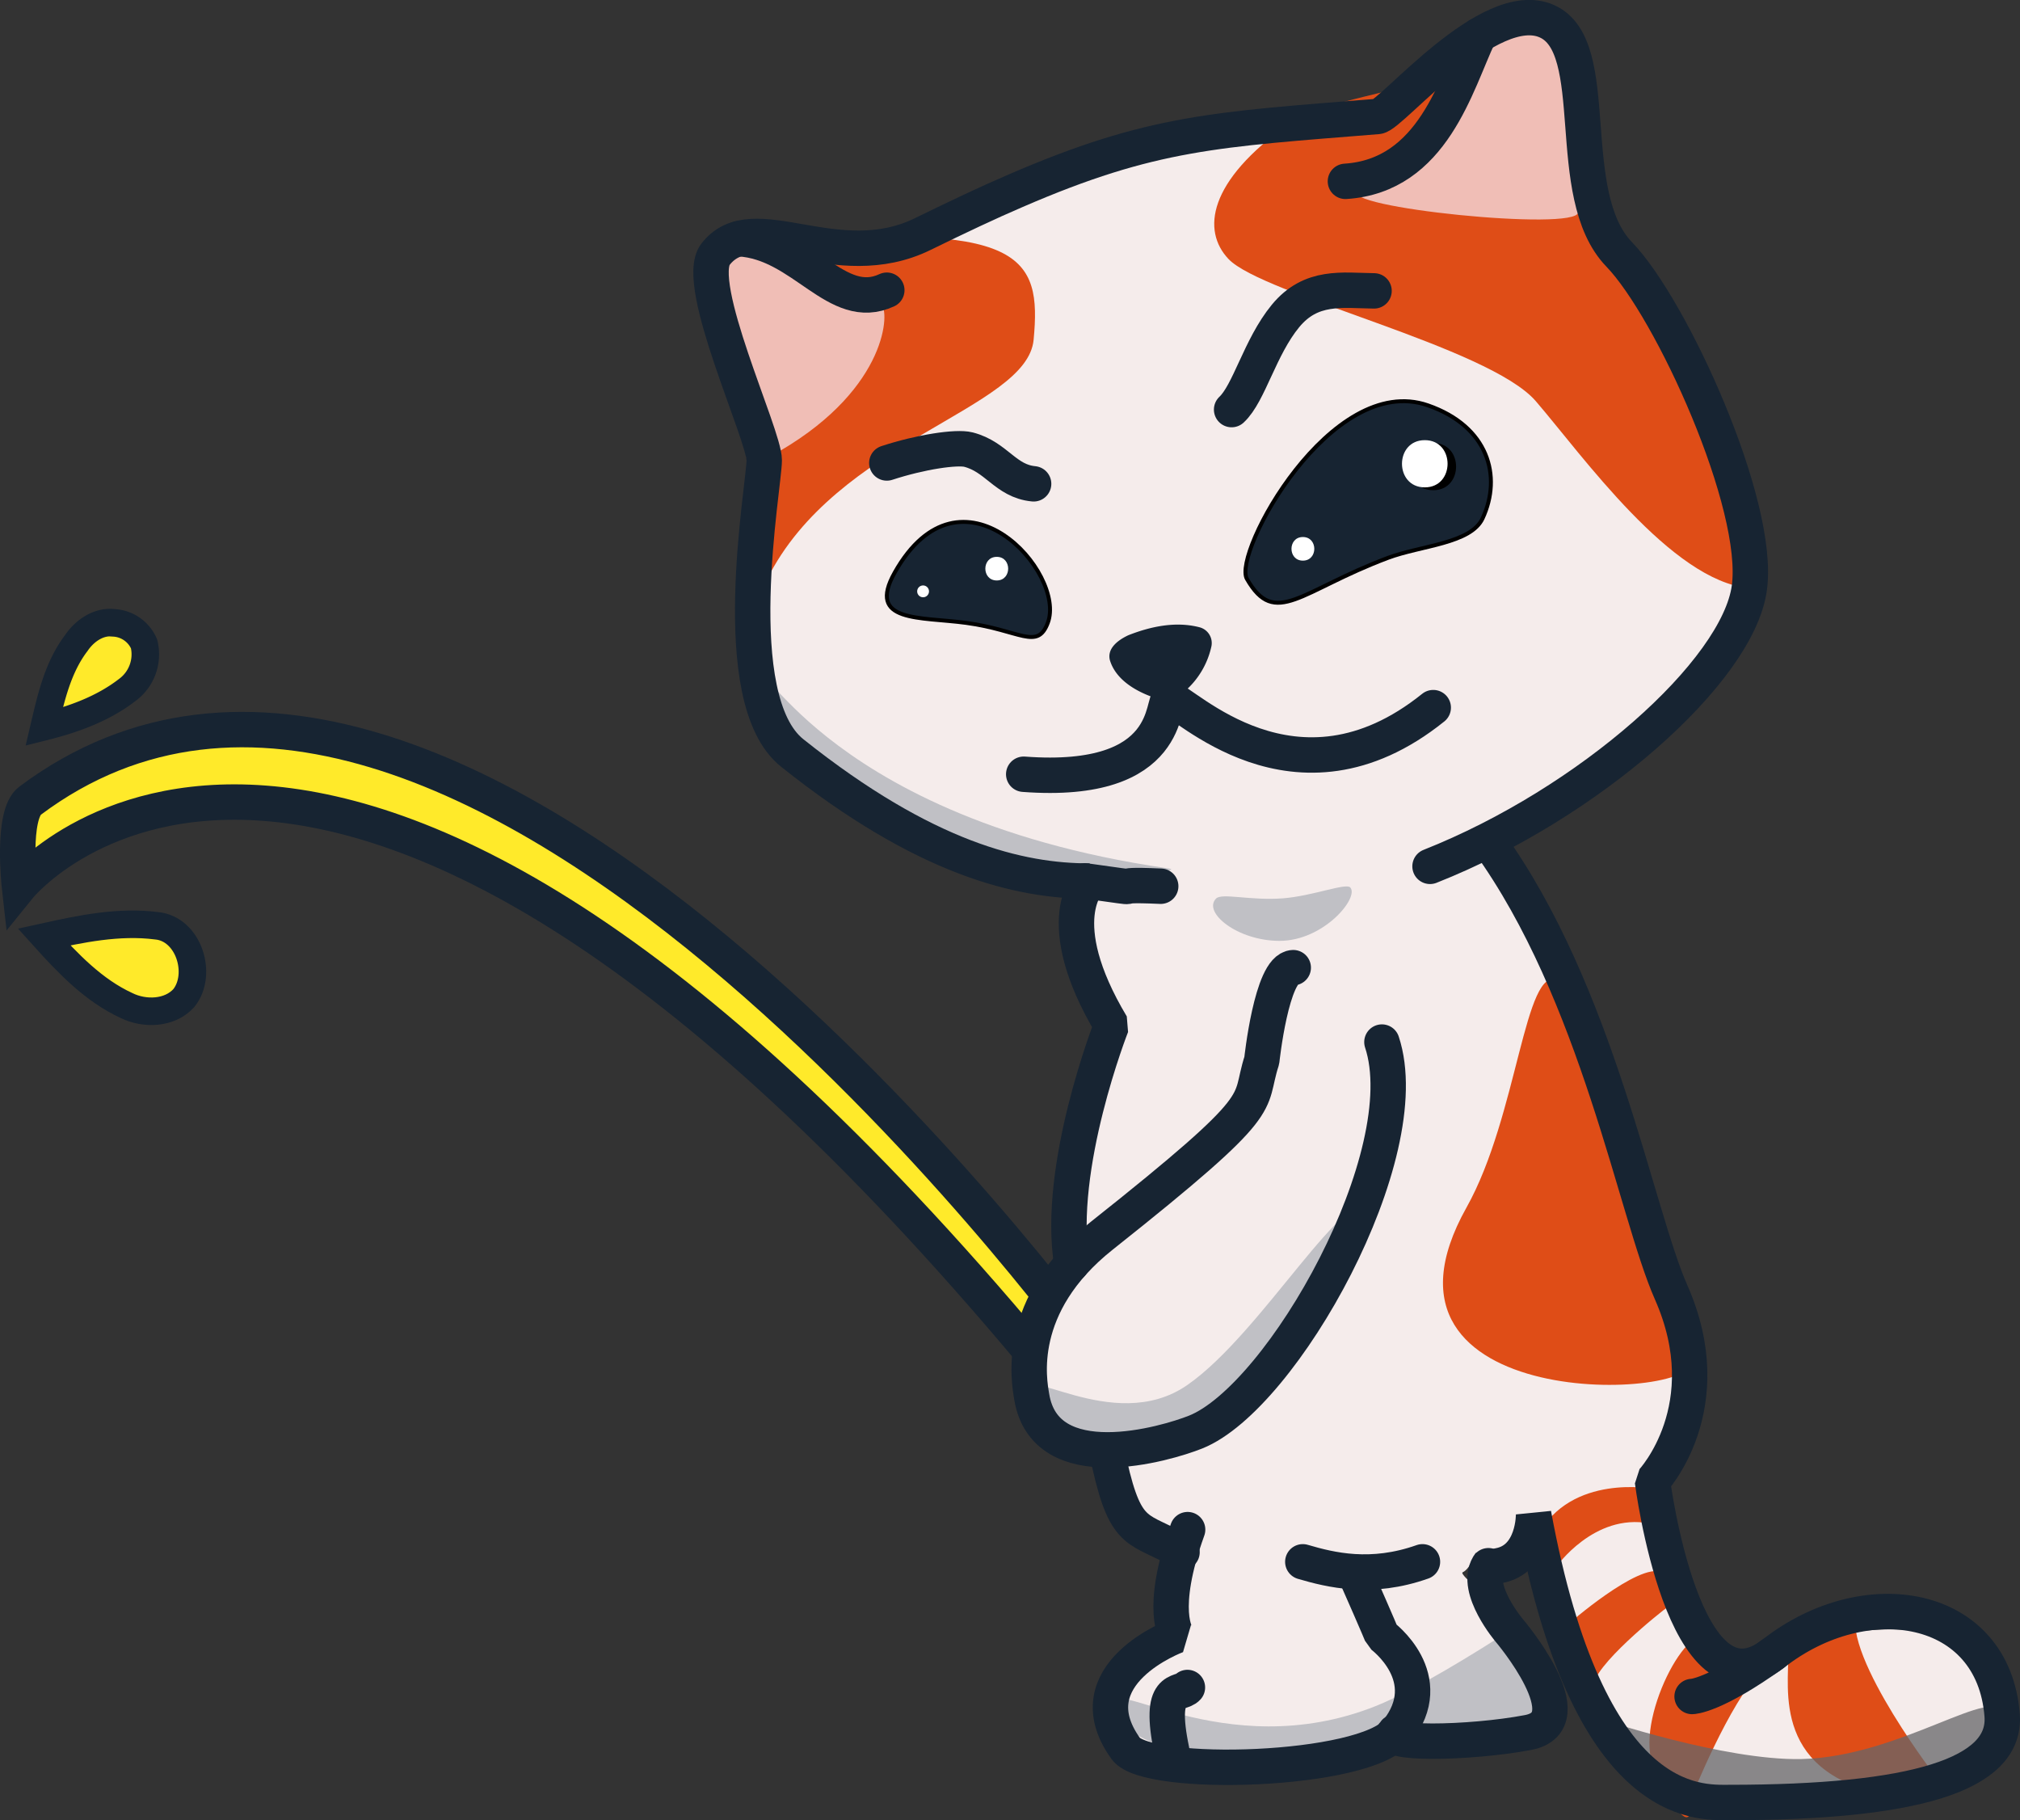 <svg id="Layer_2" data-name="Layer 2" xmlns="http://www.w3.org/2000/svg" viewBox="0 0 513.51 462.63">
  <rect x="0" y="0" width="513.51" height="462.63" fill="#333333" stroke="none"/>
  <defs>
    <style>
      .cls-1, .cls-12 {
        fill: #ffea2a;
        stroke-miterlimit: 10;
      }

      .cls-1, .cls-12, .cls-6 {
        stroke: #172432;
      }

      .cls-1, .cls-3, .cls-6 {
        stroke-width: 9px;
      }

      .cls-2 {
        fill: #f5eceb;
      }

      .cls-3, .cls-6 {
        fill: none;
      }

      .cls-3, .cls-9 {
        stroke: #000;
      }

      .cls-3, .cls-6, .cls-9 {
        stroke-linecap: round;
        stroke-linejoin: bevel;
      }

      .cls-4 {
        fill: #df4d17;
      }

      .cls-5 {
        fill: #656568;
        opacity: 0.75;
      }

      .cls-7 {
        fill: #c0c0c5;
      }

      .cls-8 {
        fill: #f0beb6;
      }

      .cls-10, .cls-9 {
        fill: #172432;
      }

      .cls-11 {
        fill: #fff;
      }

      .cls-12 {
        stroke-width: 7px;
      }
    </style>
  </defs>
  <path class="cls-1" d="M273.48,376S113.78,157.68,5.33,238.85c-4.74,3.55-2.69,21.78-2.69,21.78s79.14-97.72,262,124" transform="translate(2.3 -35.33)"/>
  <path class="cls-2" d="M280.28,296s-3.47,53.72-6.8,57.15-33.6,46.83,3.79,50c0,0,12.33,21.73,16.62,24.23,1,.61,8.57,20.47,3,23.69-7.9,4.56-22.68,28.21-13,28.74,22.4,1.23,90.72,4.88,104.8-4.93,17.67-12.3-21.47-38.89-19.15-39.94,2-.92,3.74-5.13,5.15-11.71,8.63-40.21,6.19-168.86,1.36-173.92C369.78,242.67,280.28,296,280.28,296Z" transform="translate(2.3 -35.33)"/>
  <path class="cls-3" d="M287.37,397.51" transform="translate(2.3 -35.33)"/>
  <path class="cls-2" d="M390.65,424.1c-1.32,5,15,70,43.09,69.31s88.7,2.69,71.21-30.55c-14.73-28-63.56-2.47-69.39-8.56-3.09-3.22-19.74-35.73-17.65-40.57s12.9-25.31,4.61-50S384.46,255.57,378,252s-35.15,25.32-33.91,30.66,24.9,48,21.07,57.77-12.58,75.12-6.65,80.89,5.37,7.53,12.37,8.5a18.28,18.28,0,0,0,17.24-6.66" transform="translate(2.3 -35.33)"/>
  <path class="cls-4" d="M393.73,284.44c3.49,1.67,30.78,85.8,34.12,96.41s-87,14.26-57.34-38.63C383.59,318.88,385.24,280.39,393.73,284.44Z" transform="translate(2.3 -35.33)"/>
  <path class="cls-4" d="M432.89,452c-5.62-6.72-20.07,21.14-14.73,32.5,10.82,23,9.5,7.74,9.5,7.74s9.67-24.32,17.93-32.47Z" transform="translate(2.3 -35.33)"/>
  <path class="cls-4" d="M451.75,453.25c2.47,4.32-6,27.25,17.77,36.16S489,485.82,489,485.82s-26.37-34.75-18.11-42.91S451.75,453.25,451.75,453.25Z" transform="translate(2.3 -35.33)"/>
  <path class="cls-5" d="M404.61,472.22s31.39,10.6,51,10.19c25.32-.53,49.91-19.65,51-11.13C508.07,482.08,424,520.89,404.61,472.22Z" transform="translate(2.3 -35.33)"/>
  <path class="cls-4" d="M393.3,433.58s9.59-13.73,23.7-11.06.91-8.79.91-8.79-20.83-4-29.29,11.89S393.3,433.58,393.3,433.58Z" transform="translate(2.3 -35.33)"/>
  <path class="cls-4" d="M421.93,443.56c-1.78,1.18-19.6,15.42-19.24,20.66s-6.46-16-6.46-16,18-15.79,23.92-13.34S421.93,443.56,421.93,443.56Z" transform="translate(2.3 -35.33)"/>
  <path class="cls-6" d="M378.67,433.27c9.11-1.61,8.89-13.12,8.89-13.12,13.84,75.36,41.89,73.3,49.77,73.3,46.85,0,70.52-7,69.34-22.17-2.23-28.61-34.67-34.07-58.12-15.71-22.88,17.91-30.77-43.79-30.77-43.79s17.64-18.79,4.74-48c-9-20.33-18.6-76-46.45-114.52" transform="translate(2.3 -35.33)"/>
  <path class="cls-3" d="M358.52,462.86" transform="translate(2.3 -35.33)"/>
  <path class="cls-3" d="M358.52,437.21" transform="translate(2.3 -35.33)"/>
  <path class="cls-7" d="M280.84,469.58c-3.57-10.47,27.65,14.92,66.72-.69,9.77-3.91,25.87-13.9,33.87-19.1s15.49,32.74-1.48,30.08S288.26,491.38,280.84,469.58Z" transform="translate(2.3 -35.33)"/>
  <path class="cls-6" d="M352.8,475.17c-5.67,3.71,18.55,3.31,33.37.49s-4.74-25.87-4.74-25.87-8.94-10.5-5.36-16.52" transform="translate(2.3 -35.33)"/>
  <path class="cls-6" d="M299.61,424.1c-7.46,20.64-2.72,26.91-2.72,26.91s-26.67,9.77-13,28.74c5.49,7.62,60.75,6,68.89-4.29C363.67,461.72,349,451,349,451s-.32-1-7-16.13" transform="translate(2.3 -35.33)"/>
  <path class="cls-2" d="M361.46,255.52c40.47-16,78.22-49.47,81.17-70.71S422.81,113.7,409.56,100c-14.76-15.27-3.72-52.78-18.39-59.28s-39.49,23.93-43,24.21c-49.26,4-62.95,4-115.56,29.89-22,10.83-43.23-7.21-52.74,5.18-5.76,7.49,12.4,45.83,12.4,52.33s-.42,68.48,7.08,74.36c34,26.65,57.88,32.58,75.59,32.55,0,0-10.44,9.92,5.59,36.71,0,0-14.14,35.92-10.12,60.58" transform="translate(2.3 -35.33)"/>
  <path class="cls-4" d="M192.53,97.5c-18.31-6.38.15,85.1.15,85.1,17.6-35.39,66.08-43.17,67.78-60.9,2-21.24-2.52-30.58-67.93-24.2" transform="translate(2.3 -35.33)"/>
  <path class="cls-4" d="M325.36,66.82C304.7,81.42,303.21,94,310,101.16c8.67,9.13,66.25,22.33,78.13,36.14S422.57,183,442.4,184.81s-36.21-87.62-38.18-93.69-40-40.2-44.32-36.28S334.29,60.5,325.36,66.82Z" transform="translate(2.3 -35.33)"/>
  <path class="cls-8" d="M196.14,149.84c-3.78,2.23-32-66.79,3.33-47.95s20,9.51,22.22,10.84S223.61,133.7,196.14,149.84Z" transform="translate(2.3 -35.33)"/>
  <path class="cls-8" d="M398.89,89.33c-.59,4.88-61.43-1.33-56-5.55s41.23-48.26,44.5-43.91S403.56,50.67,398.89,89.33Z" transform="translate(2.3 -35.33)"/>
  <path class="cls-7" d="M195.31,215.11c-6.45-21,7.21,27.56,99.11,40.89C306.37,257.73,209.33,260.63,195.31,215.11Z" transform="translate(2.3 -35.33)"/>
  <path class="cls-7" d="M259.92,390.33c-4.63-10.32,20.52,10.31,39.64-3s40.67-52.2,47.46-45.18C350.55,345.78,285.1,446.56,259.92,390.33Z" transform="translate(2.3 -35.33)"/>
  <path class="cls-6" d="M361.23,255.52c40.46-16,78.21-49.47,81.17-70.71S422.57,113.7,409.33,100c-14.77-15.27-3.73-52.78-18.4-59.28s-39.49,23.93-43,24.21c-41,3.31-57.34,3.86-92,18.86-7,3-14.75,6.67-23.6,11-22,10.83-43.24-7.21-52.75,5.18-5.76,7.49,12.4,45.83,12.4,52.33S181.89,213,199.1,226.71c33.76,26.93,57.87,32.58,75.59,32.55,0,0-10.44,9.92,5.59,36.71,0,0-14.15,35.92-10.12,60.58" transform="translate(2.3 -35.33)"/>
  <path class="cls-9" d="M264.06,193.65c4.83-12.73-22.05-42.77-38.91-12.8-7.2,12.8,6.4,11.19,18.21,12.8C257,195.5,261.4,200.69,264.06,193.65Z" transform="translate(2.3 -35.33)"/>
  <path class="cls-9" d="M314.68,182.47c-3.73-6.47,21.39-52.67,46-44.12,15.37,5.34,18.9,18,13.93,28.71-3,6.47-15.69,6.91-24.08,10.06C328.19,185.51,321.88,195,314.68,182.47Z" transform="translate(2.3 -35.33)"/>
  <path class="cls-6" d="M223.14,153c8.65-2.83,17.75-4.17,20.75-3.4,7.2,1.85,9.36,8,16.57,8.7" transform="translate(2.3 -35.33)"/>
  <path class="cls-6" d="M347,109.26c-8.11-.1-16-1.54-22.52,6.39s-9.23,19.65-13.69,23.78" transform="translate(2.3 -35.33)"/>
  <path class="cls-6" d="M328.89,432.28c7.11,2.09,17.38,4.62,30.42,0" transform="translate(2.3 -35.33)"/>
  <path class="cls-6" d="M427.85,466.51s5.48,0,20.7-10.94" transform="translate(2.3 -35.33)"/>
  <path d="M362.06,159.92c7.72,0,7.74-12,0-12s-7.73,12,0,12Z" transform="translate(2.3 -35.33)"/>
  <path class="cls-10" d="M284.49,196.8c5.68-2.25,12.07-3.61,18.12-2.05a4.15,4.15,0,0,1,3,5.06,21,21,0,0,1-6.86,11.32,8.29,8.29,0,0,1-8.64,1.15c-4.3-1.65-8.85-4.49-10.26-9.15C279.06,200.05,282.07,197.94,284.49,196.8Z" transform="translate(2.3 -35.33)"/>
  <path class="cls-6" d="M349,300.18c9.46,28.52-25.25,90.29-47.35,99.12-7.69,3.07-38.27,12-41.68-9-.63-3.85-4.46-23.22,17.8-40.89,43.95-34.86,36.83-32.75,40.69-44.55,0,0,2.48-23.38,8-23.59" transform="translate(2.3 -35.33)"/>
  <path class="cls-11" d="M359.9,159.2c7.72,0,7.73-12,0-12s-7.73,12,0,12Z" transform="translate(2.3 -35.33)"/>
  <path class="cls-11" d="M328.91,177.82c3.87,0,3.87-6,0-6s-3.86,6,0,6Z" transform="translate(2.3 -35.33)"/>
  <path class="cls-11" d="M251.09,182.86c3.86,0,3.87-6,0-6s-3.87,6,0,6Z" transform="translate(2.3 -35.33)"/>
  <path class="cls-11" d="M232.36,187.13a1.5,1.5,0,0,0,0-3,1.5,1.5,0,0,0,0,3Z" transform="translate(2.3 -35.33)"/>
  <path class="cls-6" d="M257.94,232.11C296.49,235,292.77,213,295.05,213c3.24,0,31.79,30.49,67,2.18" transform="translate(2.3 -35.33)"/>
  <path class="cls-6" d="M373.68,44.28C367.83,56.65,362,80,339.72,81.42" transform="translate(2.3 -35.33)"/>
  <path class="cls-6" d="M185.55,96c16.33.93,24.77,19.07,37.59,13.09" transform="translate(2.3 -35.33)"/>
  <path class="cls-6" d="M259.92,390.33" transform="translate(2.3 -35.33)"/>
  <path class="cls-6" d="M277.27,371.36" transform="translate(2.3 -35.33)"/>
  <path class="cls-6" d="M279.75,407.34c4.31,19.26,7.62,16,18.44,22.49" transform="translate(2.3 -35.33)"/>
  <path class="cls-6" d="M292.77,260.57c-16.15-.72,0,1.3-19.29-1.37" transform="translate(2.3 -35.33)"/>
  <path class="cls-6" d="M299.56,464.22c-1.75,2-7.57-1.11-4,16" transform="translate(2.3 -35.33)"/>
  <path class="cls-7" d="M306.83,263.71c1.46-1.5,8.75.57,17-.06,7.52-.58,16.07-4,17.14-2.75,2.27,2.6-6.75,13.56-18,13.56C312.3,274.46,303.39,267.24,306.83,263.71Z" transform="translate(2.3 -35.33)"/>
  <g>
    <path class="cls-12" d="M30,210.73c-6.13,4.73-13.61,7.43-21.06,9.29,1.74-7.4,3.48-15.13,8.19-21.3,2.11-3.1,5.71-5.61,9.6-5.08A8.85,8.85,0,0,1,34.33,199,11.23,11.23,0,0,1,30,210.73Z" transform="translate(2.3 -35.33)"/>
    <path class="cls-12" d="M8.91,273.47c9.35-2.07,19-4.07,28.58-2.85,8.18.75,11.79,12.31,6.95,18.37-3.6,4-10,4.16-14.57,1.91C21.5,287.05,15,280.22,8.91,273.47Z" transform="translate(2.3 -35.33)"/>
  </g>
</svg>
